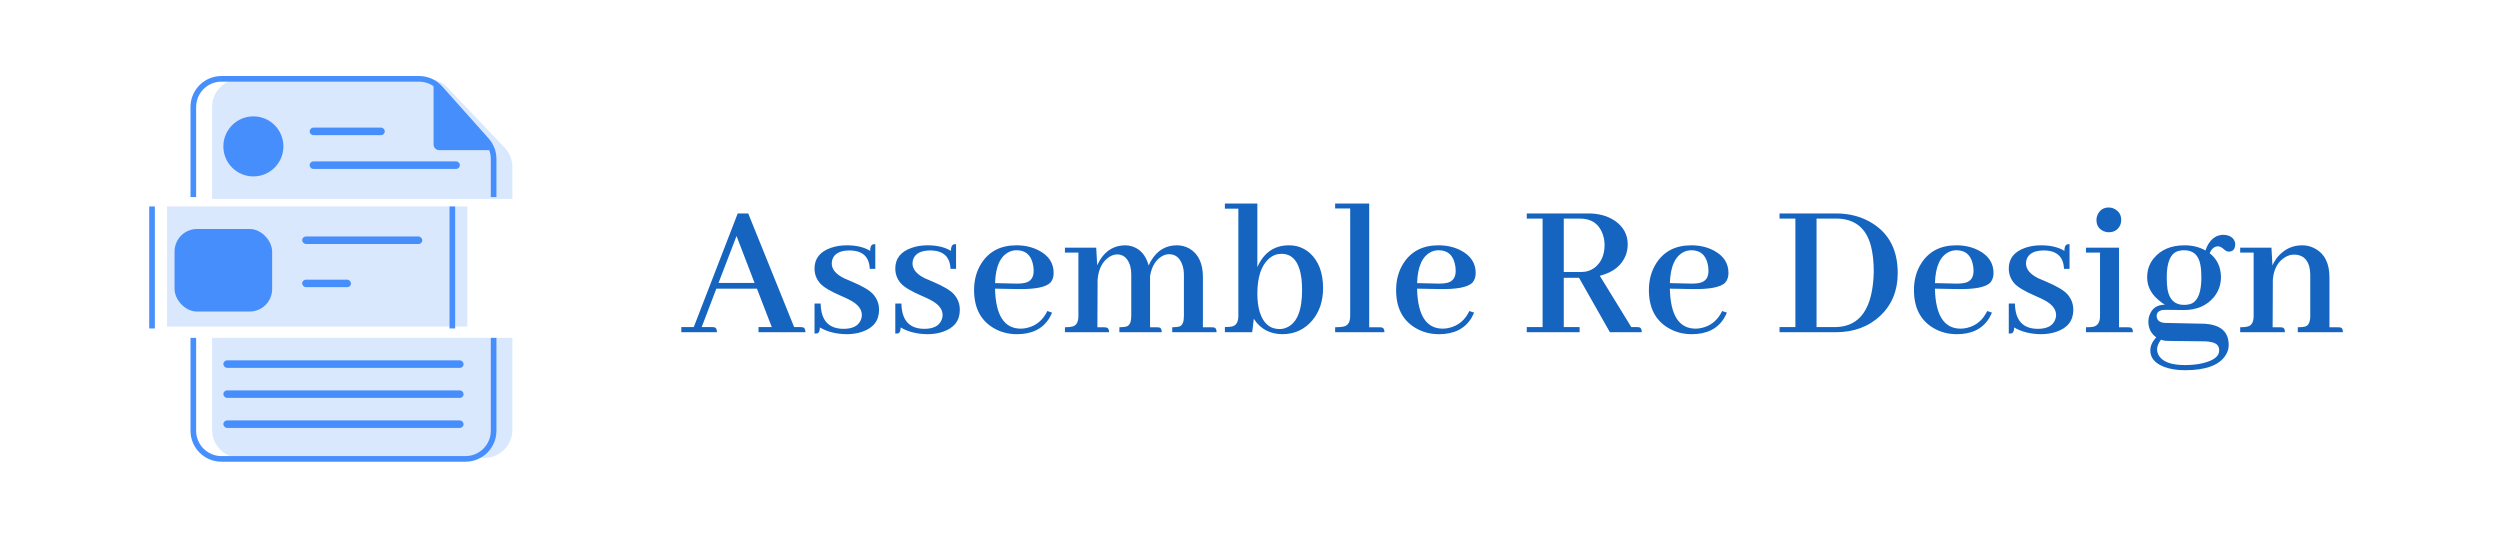 <svg width="444" height="96" viewBox="0 0 444 96" fill="none" xmlns="http://www.w3.org/2000/svg">
<path d="M34.333 35V19C34.333 16.239 36.572 14 39.333 14H74.426C75.852 14 77.209 14.608 78.158 15.672L86.398 24.911C87.215 25.827 87.667 27.012 87.667 28.239V35" stroke="#468FFD"/>
<path d="M34.333 60V76.5C34.333 79.261 36.572 81.5 39.333 81.5H82.667C85.428 81.5 87.667 79.261 87.667 76.5V60" stroke="#468FFD"/>
<path d="M55 23.333C55 22.965 55.298 22.667 55.667 22.667H67.667C68.035 22.667 68.333 22.965 68.333 23.333V23.333C68.333 23.701 68.035 24 67.667 24H55.667C55.298 24 55 23.701 55 23.333V23.333Z" fill="#468FFD"/>
<path d="M55 29.333C55 28.965 55.298 28.667 55.667 28.667H81C81.368 28.667 81.667 28.965 81.667 29.333V29.333C81.667 29.701 81.368 30 81 30H55.667C55.298 30 55 29.701 55 29.333V29.333Z" fill="#468FFD"/>
<rect x="53.667" y="42" width="21.333" height="1.333" rx="0.667" fill="#468FFD"/>
<rect x="53.667" y="49.667" width="8.667" height="1.333" rx="0.667" fill="#468FFD"/>
<rect x="39.667" y="74.667" width="42.667" height="1.333" rx="0.667" fill="#468FFD"/>
<rect x="39.667" y="69.333" width="42.667" height="1.333" rx="0.667" fill="#468FFD"/>
<rect x="39.667" y="64" width="42.667" height="1.333" rx="0.667" fill="#468FFD"/>
<path d="M77 25.667V14.667L88 26.667H78C77.448 26.667 77 26.219 77 25.667Z" fill="#468FFD"/>
<circle cx="45" cy="26" r="5.333" fill="#468FFD"/>
<rect x="31" y="40.667" width="17.333" height="14.667" rx="4" fill="#468FFD"/>
<path d="M27 36.667V58.333M80.333 36.667V58.333" stroke="#468FFD"/>
<path d="M91 35.333H37.667V19C37.667 16.239 39.905 14 42.667 14H75.855C77.225 14 78.534 14.562 79.478 15.554L89.623 26.219C90.507 27.148 91 28.382 91 29.665V35.333Z" fill="#468FFD" fill-opacity="0.2"/>
<rect x="29.667" y="36.667" width="53.333" height="21.333" fill="#468FFD" fill-opacity="0.2"/>
<path d="M37.667 60H91V76.333C91 79.095 88.761 81.333 86 81.333H42.667C39.905 81.333 37.667 79.095 37.667 76.333V60Z" fill="#468FFD" fill-opacity="0.2"/>
<path d="M143.043 59C143.043 58.461 142.867 58.168 142.516 58.121C142.398 58.098 142.281 58.086 142.164 58.086H141.039L132.883 37.906H131.02L123.215 58.086H121V59H127.328C127.328 58.484 127.176 58.191 126.871 58.121C126.73 58.098 126.59 58.086 126.449 58.086H124.621L127.223 51.266H134.43L137.066 58.086H134.711V59H143.043ZM134.008 50.246H127.609L130.809 41.914L134.008 50.246ZM149.793 58.402C151.387 58.402 152.406 57.898 152.852 56.891C152.992 56.586 153.062 56.27 153.062 55.941C153.062 54.887 152.324 53.984 150.848 53.234C150.543 53.07 150.039 52.836 149.336 52.531C147.484 51.734 146.254 50.996 145.645 50.316C144.988 49.566 144.66 48.688 144.66 47.68C144.66 45.922 145.621 44.703 147.543 44.023C148.41 43.719 149.359 43.566 150.391 43.566C152.078 43.566 153.461 43.895 154.539 44.551C154.539 43.871 154.715 43.484 155.066 43.391C155.184 43.367 155.312 43.355 155.453 43.355V47.75H154.469C154.375 45.594 153.191 44.504 150.918 44.48C149.277 44.48 148.258 44.984 147.859 45.992C147.766 46.25 147.719 46.52 147.719 46.801C147.719 47.809 148.434 48.676 149.863 49.402C150.168 49.543 150.66 49.754 151.34 50.035C153.215 50.832 154.457 51.57 155.066 52.25C155.77 53.047 156.121 53.973 156.121 55.027C156.121 56.949 155.113 58.25 153.098 58.93C152.277 59.211 151.363 59.352 150.355 59.352C148.504 59.328 146.922 58.93 145.609 58.156C145.609 58.766 145.457 59.117 145.152 59.211C145.012 59.234 144.848 59.246 144.66 59.246V53.902H145.75C145.797 56.879 147.145 58.379 149.793 58.402ZM164.137 58.402C165.73 58.402 166.75 57.898 167.195 56.891C167.336 56.586 167.406 56.27 167.406 55.941C167.406 54.887 166.668 53.984 165.191 53.234C164.887 53.07 164.383 52.836 163.68 52.531C161.828 51.734 160.598 50.996 159.988 50.316C159.332 49.566 159.004 48.688 159.004 47.68C159.004 45.922 159.965 44.703 161.887 44.023C162.754 43.719 163.703 43.566 164.734 43.566C166.422 43.566 167.805 43.895 168.883 44.551C168.883 43.871 169.059 43.484 169.41 43.391C169.527 43.367 169.656 43.355 169.797 43.355V47.75H168.812C168.719 45.594 167.535 44.504 165.262 44.48C163.621 44.48 162.602 44.984 162.203 45.992C162.109 46.25 162.062 46.52 162.062 46.801C162.062 47.809 162.777 48.676 164.207 49.402C164.512 49.543 165.004 49.754 165.684 50.035C167.559 50.832 168.801 51.57 169.41 52.25C170.113 53.047 170.465 53.973 170.465 55.027C170.465 56.949 169.457 58.25 167.441 58.93C166.621 59.211 165.707 59.352 164.699 59.352C162.848 59.328 161.266 58.93 159.953 58.156C159.953 58.766 159.801 59.117 159.496 59.211C159.355 59.234 159.191 59.246 159.004 59.246V53.902H160.094C160.141 56.879 161.488 58.379 164.137 58.402ZM180.555 44.445C182.055 44.445 183.004 45.207 183.402 46.73C183.52 47.176 183.578 47.633 183.578 48.102C183.578 49.25 183.098 49.953 182.137 50.211C181.598 50.352 180.836 50.398 179.852 50.352L176.723 50.281C176.816 47.281 177.684 45.418 179.324 44.691C179.699 44.527 180.109 44.445 180.555 44.445ZM186.848 55.52L186.004 55.238C185.23 56.855 184.035 57.852 182.418 58.227C182.043 58.32 181.668 58.367 181.293 58.367C178.363 58.367 176.84 56.023 176.723 51.336C176.723 51.312 176.723 51.289 176.723 51.266L180.555 51.336C183.766 51.406 185.77 51.02 186.566 50.176C186.941 49.73 187.129 49.168 187.129 48.488C187.129 46.73 186.25 45.395 184.492 44.48C183.32 43.871 181.996 43.566 180.52 43.566C177.73 43.566 175.656 44.633 174.297 46.766C173.43 48.125 172.996 49.707 172.996 51.512C172.996 54.629 174.133 56.867 176.406 58.227C177.648 58.977 179.055 59.352 180.625 59.352C183.273 59.352 185.184 58.402 186.355 56.504C186.543 56.176 186.707 55.848 186.848 55.52ZM196.094 58.121H194.898L194.934 49.648C195.098 47.75 195.801 46.402 197.043 45.605C197.512 45.324 197.969 45.184 198.414 45.184C199.445 45.184 200.184 45.77 200.629 46.941C200.816 47.48 200.91 48.102 200.91 48.805V56.117C200.91 57.125 200.664 57.734 200.172 57.945C199.867 58.062 199.41 58.121 198.801 58.121V59H206.324C206.324 58.484 206.172 58.203 205.867 58.156C205.75 58.133 205.609 58.121 205.445 58.121H204.25V49.262V49.016C204.555 47.258 205.305 46.062 206.5 45.43C206.875 45.242 207.25 45.148 207.625 45.148C208.727 45.148 209.5 45.746 209.945 46.941C210.156 47.504 210.262 48.125 210.262 48.805V56.117C210.262 57.125 210.027 57.734 209.559 57.945C209.277 58.062 208.82 58.121 208.188 58.121V59H216.062C216.062 58.484 215.91 58.203 215.605 58.156C215.488 58.133 215.348 58.121 215.184 58.121H213.637V49.191C213.637 46.801 212.852 45.125 211.281 44.164C210.578 43.766 209.828 43.566 209.031 43.566C207.086 43.566 205.574 44.445 204.496 46.203C204.309 46.508 204.145 46.824 204.004 47.152C203.512 45.371 202.551 44.246 201.121 43.777C200.699 43.637 200.289 43.566 199.891 43.566C197.992 43.566 196.504 44.398 195.426 46.062C195.215 46.414 195.027 46.766 194.863 47.117L194.688 43.988H189.133V44.867H191.523V56.117C191.523 57.172 191.184 57.793 190.504 57.98C190.176 58.074 189.719 58.121 189.133 58.121V59H196.973C196.973 58.484 196.797 58.203 196.445 58.156C196.352 58.133 196.234 58.121 196.094 58.121ZM227.734 59.352C229.891 59.352 231.66 58.543 233.043 56.926C234.332 55.402 234.977 53.48 234.977 51.16C234.977 48.441 234.191 46.367 232.621 44.938C231.566 44.023 230.336 43.566 228.93 43.566C226.352 43.566 224.488 44.832 223.34 47.363C223.316 47.41 223.305 47.445 223.305 47.469V36.148H217.539V37.062H219.93V56.082C219.93 57.113 219.602 57.734 218.945 57.945C218.617 58.039 218.148 58.086 217.539 58.086V59H222.391L222.672 56.609C223.82 58.414 225.508 59.328 227.734 59.352ZM227.594 45.078C229.586 45.078 230.77 46.555 231.145 49.508C231.215 50.141 231.25 50.809 231.25 51.512C231.25 55.098 230.371 57.301 228.613 58.121C228.191 58.332 227.734 58.438 227.242 58.438C225.531 58.438 224.359 57.43 223.727 55.414C223.445 54.477 223.305 53.398 223.305 52.18C223.305 49.227 223.996 47.141 225.379 45.922C226.035 45.359 226.773 45.078 227.594 45.078ZM245.031 58.121H243.168V36.148H237.121V37.027H239.793V56.082C239.793 57.113 239.465 57.734 238.809 57.945C238.434 58.062 237.871 58.121 237.121 58.121V59H245.875C245.875 58.508 245.723 58.227 245.418 58.156C245.301 58.133 245.172 58.121 245.031 58.121ZM255.508 44.445C257.008 44.445 257.957 45.207 258.355 46.73C258.473 47.176 258.531 47.633 258.531 48.102C258.531 49.25 258.051 49.953 257.09 50.211C256.551 50.352 255.789 50.398 254.805 50.352L251.676 50.281C251.77 47.281 252.637 45.418 254.277 44.691C254.652 44.527 255.062 44.445 255.508 44.445ZM261.801 55.52L260.957 55.238C260.184 56.855 258.988 57.852 257.371 58.227C256.996 58.32 256.621 58.367 256.246 58.367C253.316 58.367 251.793 56.023 251.676 51.336C251.676 51.312 251.676 51.289 251.676 51.266L255.508 51.336C258.719 51.406 260.723 51.02 261.52 50.176C261.895 49.73 262.082 49.168 262.082 48.488C262.082 46.73 261.203 45.395 259.445 44.48C258.273 43.871 256.949 43.566 255.473 43.566C252.684 43.566 250.609 44.633 249.25 46.766C248.383 48.125 247.949 49.707 247.949 51.512C247.949 54.629 249.086 56.867 251.359 58.227C252.602 58.977 254.008 59.352 255.578 59.352C258.227 59.352 260.137 58.402 261.309 56.504C261.496 56.176 261.66 55.848 261.801 55.52ZM280.539 59V58.086H277.727V49.332H280.434L285.918 59H291.578C291.578 58.461 291.414 58.168 291.086 58.121C290.969 58.098 290.84 58.086 290.699 58.086H289.715L284.125 48.98C286.516 48.371 288.062 47.129 288.766 45.254C288.977 44.645 289.082 44.023 289.082 43.391C289.082 41.656 288.32 40.262 286.797 39.207C285.508 38.34 283.938 37.906 282.086 37.906H271.152V38.82H273.965V58.086H271.152V59H280.539ZM280.609 38.82C282.578 38.82 283.902 39.688 284.582 41.422C284.84 42.078 284.969 42.77 284.969 43.496C284.969 45.254 284.395 46.59 283.246 47.504C282.543 48.043 281.723 48.312 280.785 48.312H277.727V38.82H280.609ZM300.402 44.445C301.902 44.445 302.852 45.207 303.25 46.73C303.367 47.176 303.426 47.633 303.426 48.102C303.426 49.25 302.945 49.953 301.984 50.211C301.445 50.352 300.684 50.398 299.699 50.352L296.57 50.281C296.664 47.281 297.531 45.418 299.172 44.691C299.547 44.527 299.957 44.445 300.402 44.445ZM306.695 55.52L305.852 55.238C305.078 56.855 303.883 57.852 302.266 58.227C301.891 58.32 301.516 58.367 301.141 58.367C298.211 58.367 296.688 56.023 296.57 51.336C296.57 51.312 296.57 51.289 296.57 51.266L300.402 51.336C303.613 51.406 305.617 51.02 306.414 50.176C306.789 49.73 306.977 49.168 306.977 48.488C306.977 46.73 306.098 45.395 304.34 44.48C303.168 43.871 301.844 43.566 300.367 43.566C297.578 43.566 295.504 44.633 294.145 46.766C293.277 48.125 292.844 49.707 292.844 51.512C292.844 54.629 293.98 56.867 296.254 58.227C297.496 58.977 298.902 59.352 300.473 59.352C303.121 59.352 305.031 58.402 306.203 56.504C306.391 56.176 306.555 55.848 306.695 55.52ZM316.047 37.906V38.82H318.859V58.086H316.047V59H326.066C329.254 59 331.891 58.016 333.977 56.047C336.016 54.102 337.035 51.582 337.035 48.488C337.035 44.504 335.559 41.574 332.605 39.699C330.73 38.504 328.551 37.906 326.066 37.906H316.047ZM326.066 38.82C329.324 38.82 331.387 40.414 332.254 43.602C332.605 44.891 332.781 46.461 332.781 48.312C332.617 54.711 330.391 57.969 326.102 58.086H322.621V38.82H326.066ZM347.477 44.445C348.977 44.445 349.926 45.207 350.324 46.73C350.441 47.176 350.5 47.633 350.5 48.102C350.5 49.25 350.02 49.953 349.059 50.211C348.52 50.352 347.758 50.398 346.773 50.352L343.645 50.281C343.738 47.281 344.605 45.418 346.246 44.691C346.621 44.527 347.031 44.445 347.477 44.445ZM353.77 55.52L352.926 55.238C352.152 56.855 350.957 57.852 349.34 58.227C348.965 58.32 348.59 58.367 348.215 58.367C345.285 58.367 343.762 56.023 343.645 51.336C343.645 51.312 343.645 51.289 343.645 51.266L347.477 51.336C350.688 51.406 352.691 51.02 353.488 50.176C353.863 49.73 354.051 49.168 354.051 48.488C354.051 46.73 353.172 45.395 351.414 44.48C350.242 43.871 348.918 43.566 347.441 43.566C344.652 43.566 342.578 44.633 341.219 46.766C340.352 48.125 339.918 49.707 339.918 51.512C339.918 54.629 341.055 56.867 343.328 58.227C344.57 58.977 345.977 59.352 347.547 59.352C350.195 59.352 352.105 58.402 353.277 56.504C353.465 56.176 353.629 55.848 353.77 55.52ZM361.891 58.402C363.484 58.402 364.504 57.898 364.949 56.891C365.09 56.586 365.16 56.27 365.16 55.941C365.16 54.887 364.422 53.984 362.945 53.234C362.641 53.07 362.137 52.836 361.434 52.531C359.582 51.734 358.352 50.996 357.742 50.316C357.086 49.566 356.758 48.688 356.758 47.68C356.758 45.922 357.719 44.703 359.641 44.023C360.508 43.719 361.457 43.566 362.488 43.566C364.176 43.566 365.559 43.895 366.637 44.551C366.637 43.871 366.812 43.484 367.164 43.391C367.281 43.367 367.41 43.355 367.551 43.355V47.75H366.566C366.473 45.594 365.289 44.504 363.016 44.48C361.375 44.48 360.355 44.984 359.957 45.992C359.863 46.25 359.816 46.52 359.816 46.801C359.816 47.809 360.531 48.676 361.961 49.402C362.266 49.543 362.758 49.754 363.438 50.035C365.312 50.832 366.555 51.57 367.164 52.25C367.867 53.047 368.219 53.973 368.219 55.027C368.219 56.949 367.211 58.25 365.195 58.93C364.375 59.211 363.461 59.352 362.453 59.352C360.602 59.328 359.02 58.93 357.707 58.156C357.707 58.766 357.555 59.117 357.25 59.211C357.109 59.234 356.945 59.246 356.758 59.246V53.902H357.848C357.895 56.879 359.242 58.379 361.891 58.402ZM377.922 58.121H376.34V43.988H370.469V44.867H372.965V56.117C372.965 57.172 372.59 57.805 371.84 58.016C371.512 58.086 371.055 58.121 370.469 58.121V59H378.801C378.801 58.484 378.648 58.203 378.344 58.156C378.227 58.133 378.086 58.121 377.922 58.121ZM376.727 39.066C376.727 38.176 376.328 37.52 375.531 37.098C375.203 36.934 374.863 36.852 374.512 36.852C373.621 36.852 372.977 37.25 372.578 38.047C372.414 38.375 372.332 38.715 372.332 39.066C372.332 40.004 372.742 40.66 373.562 41.035C373.867 41.176 374.184 41.246 374.512 41.246C375.449 41.246 376.117 40.848 376.516 40.051C376.656 39.746 376.727 39.418 376.727 39.066ZM384.812 49.262C384.812 46.684 385.422 45.148 386.641 44.656C387.016 44.516 387.438 44.445 387.906 44.445C389.523 44.445 390.484 45.312 390.789 47.047C390.906 47.656 390.965 48.383 390.965 49.227C390.965 51.805 390.391 53.363 389.242 53.902C388.844 54.066 388.387 54.148 387.871 54.148C386.254 54.148 385.281 53.234 384.953 51.406C384.859 50.82 384.812 50.105 384.812 49.262ZM387.977 43.566C385.609 43.566 383.793 44.328 382.527 45.852C381.73 46.812 381.332 47.949 381.332 49.262C381.332 50.996 382.176 52.473 383.863 53.691C384.074 53.855 384.285 53.996 384.496 54.113C383.113 54.113 382.199 54.734 381.754 55.977C381.613 56.352 381.543 56.738 381.543 57.137C381.566 58.332 382.035 59.258 382.949 59.914C382.246 60.664 381.895 61.438 381.895 62.234C381.895 63.523 382.68 64.484 384.25 65.117C385.305 65.539 386.57 65.75 388.047 65.75C391.727 65.75 394.129 64.871 395.254 63.113C395.629 62.551 395.816 61.941 395.816 61.285C395.816 59.105 394.598 57.863 392.16 57.559C391.832 57.512 391.516 57.488 391.211 57.488L384.461 57.348C383.523 57.277 383.043 56.867 383.02 56.117C383.02 55.555 383.359 55.203 384.039 55.062C384.203 55.039 384.355 55.027 384.496 55.027L387.766 55.062H387.871C390.145 55.062 391.926 54.289 393.215 52.742C394.035 51.711 394.445 50.527 394.445 49.191C394.422 47.41 393.754 46.004 392.441 44.973C392.77 44.176 393.262 43.766 393.918 43.742C394.223 43.742 394.586 43.93 395.008 44.305C395.289 44.562 395.559 44.691 395.816 44.691C396.449 44.691 396.824 44.375 396.941 43.742C396.965 43.648 396.977 43.566 396.977 43.496C396.977 42.723 396.602 42.184 395.852 41.879C395.547 41.762 395.23 41.703 394.902 41.703C393.777 41.703 392.875 42.254 392.195 43.355C391.984 43.707 391.82 44.082 391.703 44.48C390.602 43.871 389.359 43.566 387.977 43.566ZM388.047 64.836C385.492 64.836 383.91 64.203 383.301 62.938C383.16 62.656 383.09 62.363 383.09 62.059C383.113 61.473 383.348 60.898 383.793 60.336C384.191 60.477 384.625 60.547 385.094 60.547L391.211 60.617C392.852 60.617 393.789 60.957 394.023 61.637C394.094 61.824 394.129 62.023 394.129 62.234C394.129 63.289 393.133 64.051 391.141 64.519C390.203 64.731 389.172 64.836 388.047 64.836ZM404.922 58.121H403.621L403.656 49.648C403.82 47.75 404.57 46.414 405.906 45.641C406.398 45.359 406.902 45.219 407.418 45.219C408.824 45.219 409.727 45.922 410.125 47.328C410.242 47.797 410.301 48.289 410.301 48.805V56.117C410.301 57.148 410.02 57.77 409.457 57.98C409.129 58.074 408.672 58.121 408.086 58.121V59H416.102C416.102 58.484 415.949 58.203 415.645 58.156C415.527 58.133 415.387 58.121 415.223 58.121H413.711V49.262C413.711 46.754 412.844 45.043 411.109 44.129C410.43 43.754 409.68 43.566 408.859 43.566C407.125 43.566 405.672 44.258 404.5 45.641C404.125 46.109 403.82 46.613 403.586 47.152L403.41 43.988H397.855V44.867H400.246V56.117C400.246 57.172 399.906 57.793 399.227 57.98C398.898 58.074 398.441 58.121 397.855 58.121V59H405.801C405.801 58.484 405.648 58.203 405.344 58.156C405.227 58.133 405.086 58.121 404.922 58.121Z" fill="#1565C0"/>
</svg>
